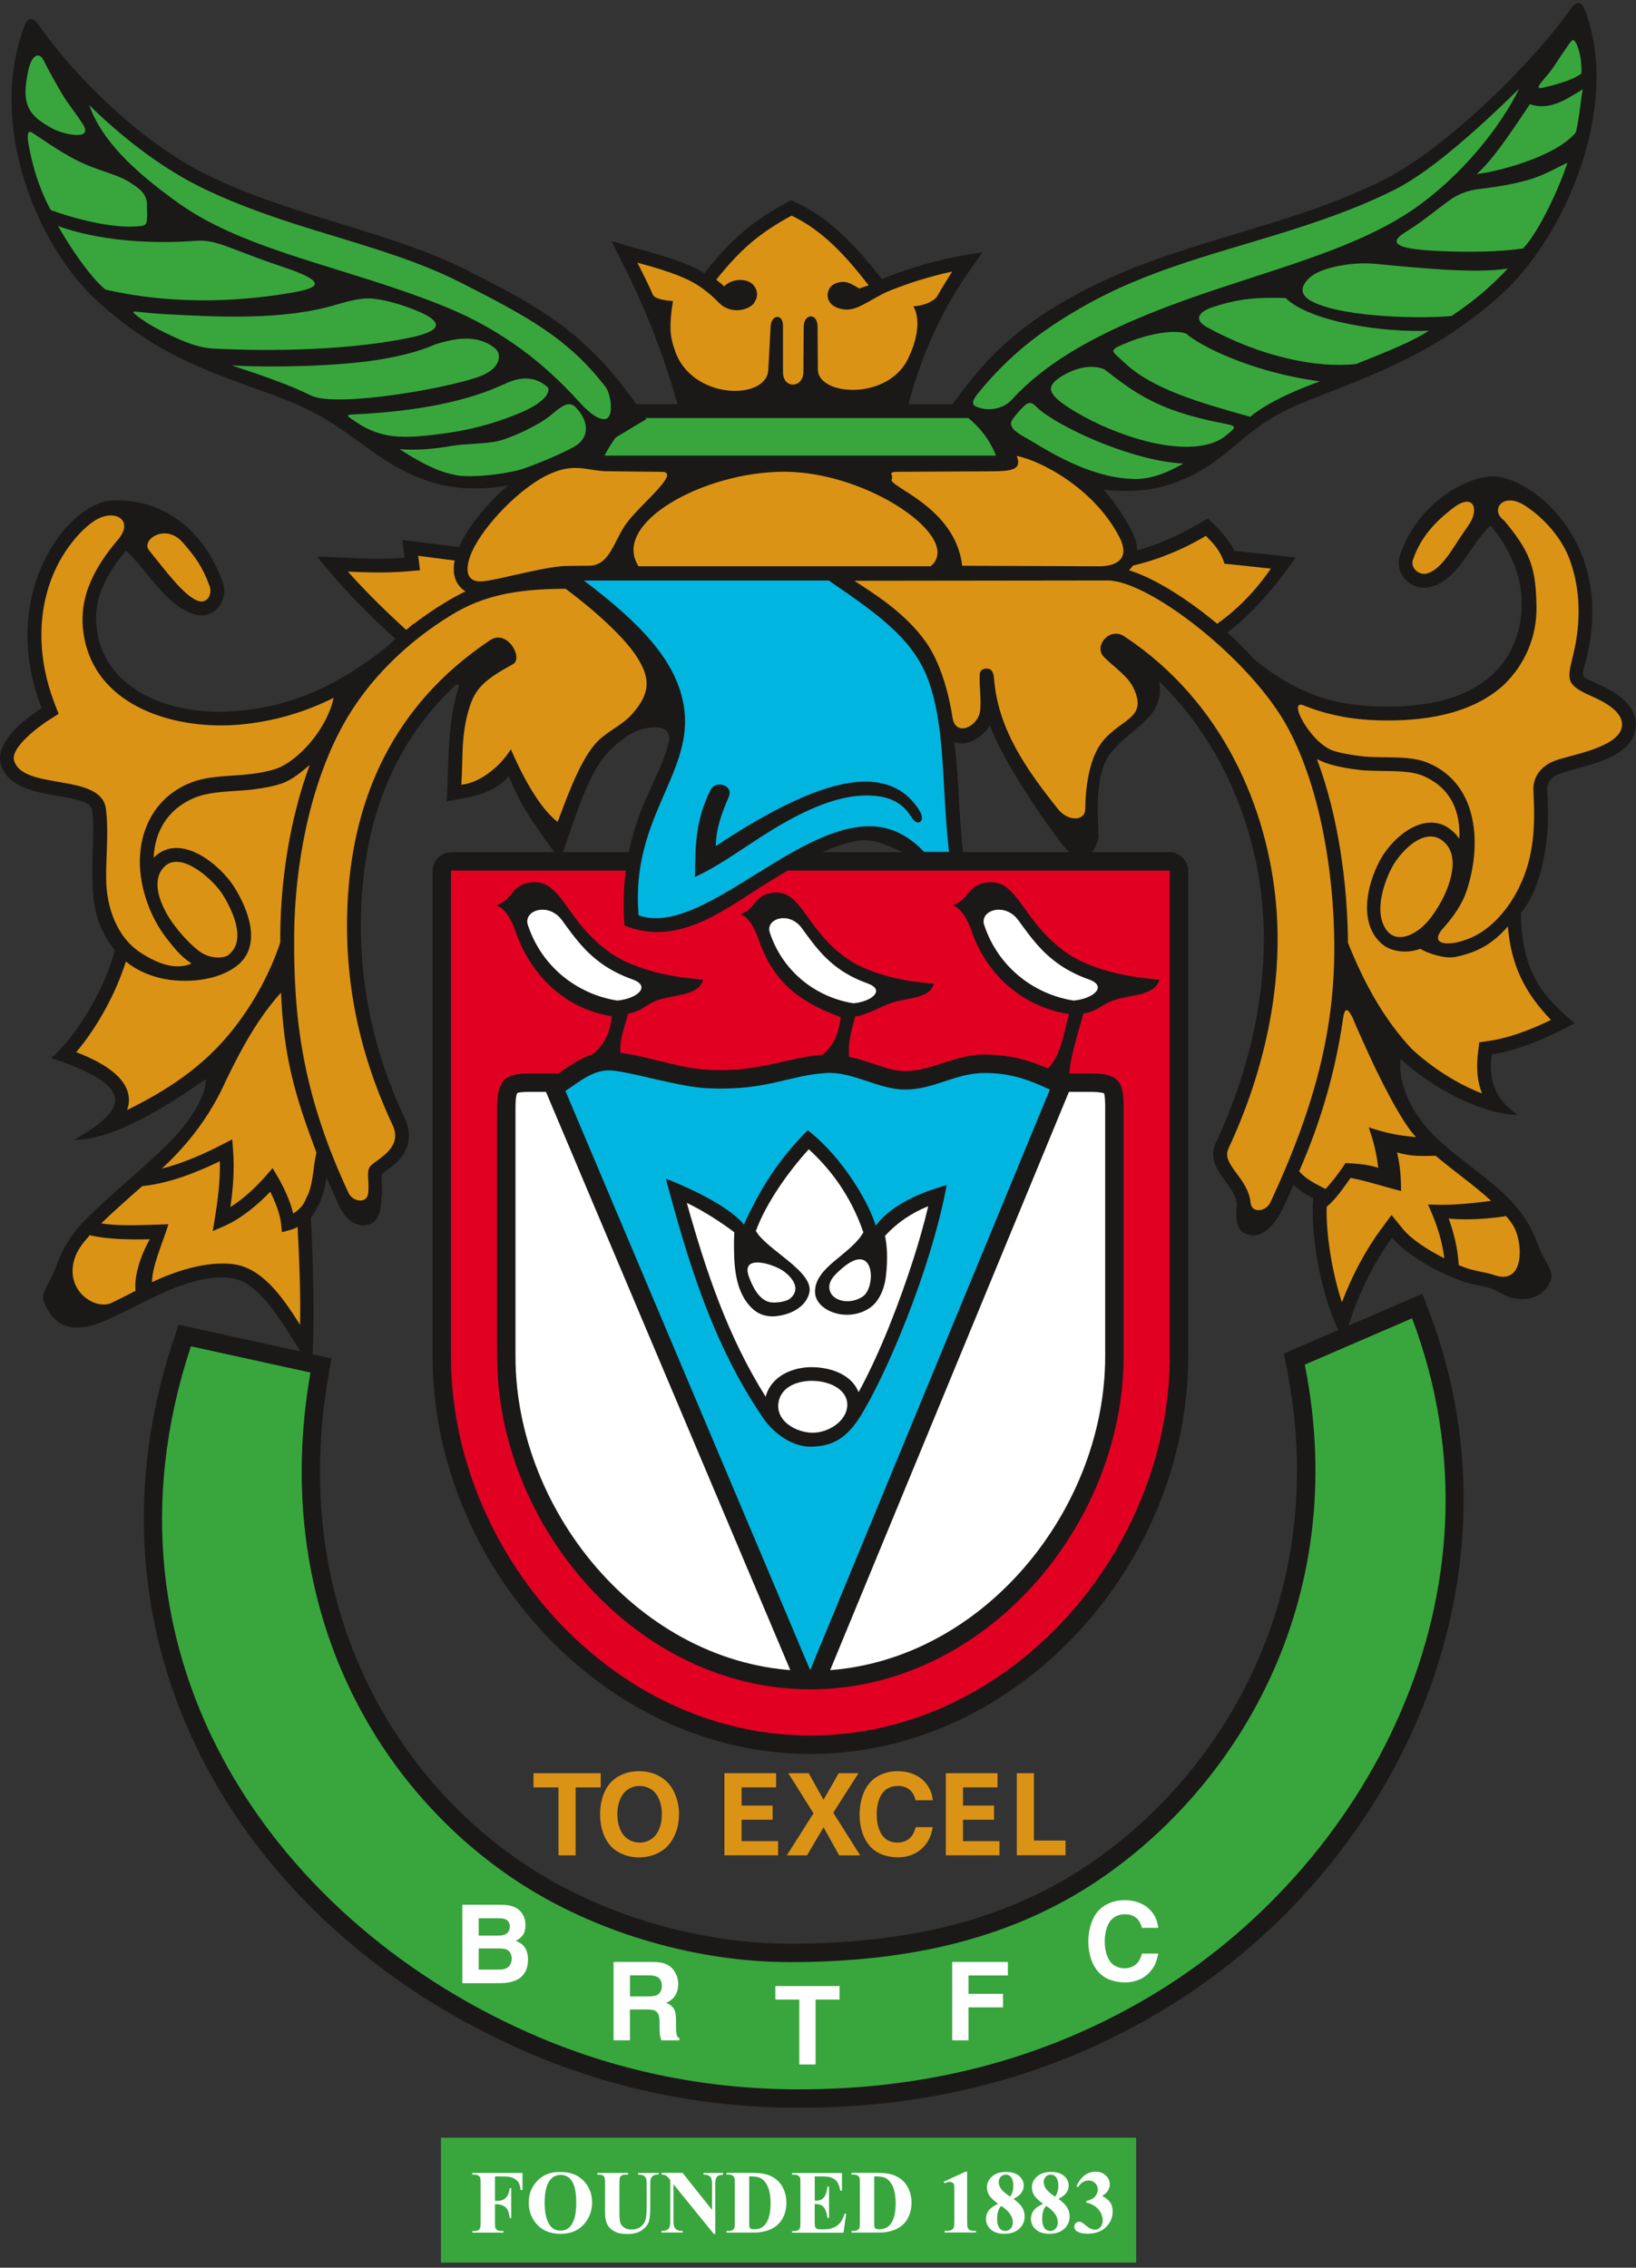 <?xml version="1.0" encoding="UTF-8"?>
<svg id="Layer_2" data-name="Layer 2" xmlns="http://www.w3.org/2000/svg" xmlns:xlink="http://www.w3.org/1999/xlink" viewBox="0 0 307.92 426.72">
  <rect x="0" y="0" width="307.92" height="426.72" fill="#333333" stroke="none"/>
  <defs>
    <style>
      .cls-1 {
        clip-path: url(#clippath);
      }

      .cls-2 {
        fill: none;
      }

      .cls-2, .cls-3, .cls-4, .cls-5, .cls-6, .cls-7, .cls-8, .cls-9 {
        stroke-width: 0px;
      }

      .cls-10 {
        clip-path: url(#clippath-1);
      }

      .cls-11 {
        clip-path: url(#clippath-3);
      }

      .cls-12 {
        clip-path: url(#clippath-2);
      }

      .cls-3 {
        fill: #00b6e0;
      }

      .cls-3, .cls-4, .cls-5, .cls-6, .cls-7, .cls-8 {
        fill-rule: evenodd;
      }

      .cls-4 {
        fill: #1b1918;
      }

      .cls-5, .cls-9 {
        fill: #38a63d;
      }

      .cls-6 {
        fill: #db9315;
      }

      .cls-7 {
        fill: #e20022;
      }

      .cls-8 {
        fill: #fff;
      }
    </style>
    <clipPath id="clippath">
      <rect class="cls-2" width="307.92" height="426.72"/>
    </clipPath>
    <clipPath id="clippath-1">
      <rect class="cls-2" width="307.92" height="426.72"/>
    </clipPath>
    <clipPath id="clippath-2">
      <rect class="cls-2" width="307.92" height="426.72"/>
    </clipPath>
    <clipPath id="clippath-3">
      <rect class="cls-2" width="307.92" height="426.72"/>
    </clipPath>
  </defs>
  <g id="Layer_1-2" data-name="Layer 1">
    <g>
      <g class="cls-1">
        <path class="cls-4" d="m177.41,78.86c8.31-12.72,15.68-18.23,25.04-23.37,18.57-10.2,39.79-12.36,58.34-21.84,11.39-5.83,27.44-21.52,34.7-31.79,1.85-2.6,2.56-.64,2.93.34,6.69,18.04-3.93,42.54-16.05,53.4-13.23,11.87-26.43,15.74-37.84,20.45-11.24,4.64-13.27,11.37-24.11,15.03-13.39,4.52-30.31-3.85-33.43-6.47l-9.59-5.76Z"/>
      </g>
      <path class="cls-4" d="m91.35,103.48c-4.59-.42-12.09-1.46-15.63-1.88l.41,3.34c-6.04.49-10.62-.07-16.46-.21,7.02,8.71,13.2,14.28,22.09,21.94,3.26-4.04,5.7-5.36,8.96-9.4-.14-3.76.76-10.03.63-13.79h0Z"/>
      <path class="cls-6" d="m65.48,107.56c5,5.61,10.27,10.44,16.03,15.46,2.17-2.29,4.53-4.29,6.59-6.67-.01-3.49.53-7.03.64-10.51-3.35-.36-6.69-.82-10.03-1.25l.34,2.73-2.71.22c-3.71.3-7.27.18-10.86.02h0Z"/>
      <path class="cls-4" d="m232.31,103.66l11.57,1.23c-5.64,8.03-11.32,14.24-20.28,18.81l-1.67.85-1.34-1.31c-.93-.91-1.96-1.63-3.06-2.31-1.43-.89-2.58-1.73-3.71-2.99l-.47-.53-.14-.7c-.5-2.5-4.38-5.93-6.09-7.78l-3.49-3.78,5.11-.57c6.77-.76,12.86-3.56,18.62-7.04,1.84,1.87,3.82,3.68,4.94,6.11h0Z"/>
      <path class="cls-6" d="m239.22,107l-8.76-.93c-.77-2.48-2.05-3.77-3.5-5.24-5.25,3.17-11.85,5.65-17.92,6.33,2.19,2.37,6.05,5.66,6.73,9.03.95,1.06,1.83,1.71,3.14,2.52,1.39.86,2.48,1.65,3.51,2.66,7.47-3.81,12.29-7.96,16.79-14.38h0Z"/>
      <g class="cls-10">
        <path class="cls-4" d="m115.12,45.37c6.57,2.05,13.19,3.34,17.46,6.03,3.55-4.42,7.39-9.08,16.3-13.72,6.67,2.79,11.85,8.09,17.1,14.84,3.32-1.39,10.71-4.03,18.95-5.01-6.52,8.7-11.79,18.21-15.12,33.32-12.37,6.09-35.64-2.23-40.94.3-5.07-20.2-11.67-31.19-13.75-35.76h0Z"/>
        <path class="cls-4" d="m230.01,118.88c9.84,8.94,16.7,13.73,29.57,14.07,22.39.59,26.57-11.45,26.83-18.6.1-2.73-.23-8.72-5.86-15.45-4.05,3.79-5.95,10.16-11.31,11.55-3.63.93-6.9-2.54-5.75-5.94,3.66-10.81,13.89-15.26,18.01-14.86,7.65.75,22.28,12.88,17.13,34.14-.89,3.68-1.53,3.31,1.95,4.84,4.53,2,7.54,4.47,7.3,8.07-.41,6.17-9.92,7.33-14.17,8.83-1.93.68-2.57,1.9-2.5,3.13.17,3.2.24,6.38-.08,9.18-.54,4.68-1.85,10.36-4.86,13.96,0,12.54,5.74,16.9,10.1,20.75-6.55,3.6-11.98,5.33-15.6,5.87-.45,3.61-.22,8.02,4.95,11.38-6.01,0-15.58-4.46-22.13-10.56-.55,6.07,3.41,11.98,7.76,15.81,4.27,3.75,8.81,6.66,12.61,10.48,2.66,2.68,4.42,5.58,5.4,8.43,1.11,3.23,3.21,5.13,2.54,6.9-1.59,4.2-6.5,4.35-9.66,2.35-2.21-1.39-4.75-1.19-7.67-2.34-4.87-1.9-10.23-5.11-12.56-7.98-2.88,3.89-7.21,11.56-8.93,19.51-3.55-5.41-6.63-18.58-5.89-26.92-7.51-3.83-6.23-7.89-7.16-12.03-2.69-11.98,6.93-15.57,6.93-27.86-1.85-17.18-16.31-43.85-21.71-63.7.16.05-.68-4.27,4.76-3.02h0Z"/>
      </g>
      <path class="cls-4" d="m148.45,365.75c19.43,0,38.45-3.25,55.04-13.97,13.9-8.98,25.23-22.14,32.25-37.11,8.47-18.06,10.32-37.7,6.44-57.21l-.55-2.75,26.09-11.27,1.29,3.4c19.09,50.46-5.93,105.28-50.98,131.91-20.86,12.34-43.54,17.88-67.67,17.88-17.33,0-34.28-3.31-50.26-10.08-53.9-22.83-86.73-76.16-67.48-134.31l.98-2.97,28.79,6.33-.57,3.27c-3.25,18.72-1.66,37.69,6.08,55.14,6.54,14.76,17.14,27.53,30.52,36.57,14.2,9.59,32.88,15.16,50.01,15.16h0Z"/>
      <path class="cls-5" d="m148.45,369.22c18.05,0,38.6-2.68,56.92-14.52,26.78-17.31,49.17-52.85,40.21-97.91l20.19-8.72c19.55,51.7-8.91,103.7-49.5,127.7-20.54,12.14-42.63,17.39-65.9,17.39-16.78,0-33.24-3.17-48.9-9.8-49.02-20.76-85.14-70.81-65.54-130.02l22.5,4.94c-7.52,43.29,11.69,77.36,38.08,95.18,15.83,10.7,35.52,15.75,51.95,15.75h0Z"/>
      <path class="cls-4" d="m84.97,160.35h135.11c1.96,0,3.56,1.61,3.56,3.57v91.31c0,39.23-32.09,74.82-71.11,74.82s-71.11-35.75-71.11-74.82v-91.31c0-1.96,1.6-3.57,3.55-3.57h0Z"/>
      <path class="cls-7" d="m84.97,163.82s-.09.06-.09.1v91.31c0,36.61,30.05,71.35,67.64,71.35s67.64-34.65,67.64-71.35v-91.31s-.04-.1-.09-.1H84.97Z"/>
      <path class="cls-4" d="m93.56,208.41v46.81c0,31.77,26.15,62.67,58.96,62.67s58.96-30.81,58.96-62.67v-46.91c0-4.52-.71-6.33-6.2-6.33h-104.63c-4.56,0-7.1.16-7.1,6.43h0Z"/>
      <path class="cls-8" d="m207.8,205.74c-.53-.24-2.04-.28-2.52-.28h-104.63c-.57,0-2.8-.05-3.28.23-.33.45-.35,2.2-.35,2.72v46.81c0,29.85,24.61,59.2,55.49,59.2s55.5-29.28,55.5-59.2v-46.91c0-.48-.01-2.05-.21-2.58h0Z"/>
      <path class="cls-4" d="m149.59,316.27l-47.48-112.34,2.45-1.58c3.44-2.22,6.19-4.66,10.64-4.39,5.91.36,12.18,3.1,18.25,3.36,5.87.25,9.55-.53,15.13-1.82,2.24-.52,4.43-.91,6.73-1.06,3.13-.2,6.07.74,9,1.71,1.82.6,4.09,1.41,6.02,1.41,4.93,0,9.34-3.12,15.02-3.12,5.14,0,9.13,1.26,13.75,3.45l2.98,1.41-46.7,113.08-5.78-.11Z"/>
      <path class="cls-3" d="m152.5,314.25l45.1-109.22c-4.57-2.16-7.94-3.12-12.27-3.12-5.56,0-9.45,3.12-15.02,3.12-4.85,0-9.94-3.44-14.79-3.12-7.33.48-11.07,3.36-22.23,2.88-5.54-.24-14.45-3.12-18.32-3.36-3.32-.2-5.94,2.16-8.55,3.85l46.06,108.98Z"/>
      <path class="cls-4" d="m93.38,170.37c1.84.48,3.14,3.41,3.57,4.67,2.63,7.86,8.88,14.71,18.2,16.21-.4,3.68-1.71,6-4.99,8.16,1.76,0,4.88-.69,6.64-.69-.24-3.52.59-4.72,1.43-8,2.68-.37,3.3-1.8,5.79-2.59,3.21-1.02,7.6-.79,8.33-3.83-5.51-.28-12.9-1.82-17.37-4.93-8.53-5.93-9.11-13.73-14.75-13.35-4.07.27-3.58,3.31-6.86,4.35h0Z"/>
      <path class="cls-4" d="m139.3,172.03c1.72.45,2.94,3.2,3.34,4.37,2.47,7.36,6.66,11.77,15.59,15-.38,3.45-1.57,6-4.63,8.01,1.64,0,4.57-.24,6.21-.24-.22-3.3.36-4.82,1.15-7.89,2.5-.35,4.69-1.89,7.03-2.63,3.01-.95,7.11-.74,7.8-3.58-5.16-.26-12.07-1.71-16.26-4.62-7.99-5.55-8.52-12.85-13.81-12.5-3.81.26-3.35,3.11-6.42,4.08h0Z"/>
      <path class="cls-8" d="m163.32,185.06c-1.92-.68-3.69-1.57-5.19-2.61-3.15-2.19-4.99-4.72-7.22-7.8-2.42-3.33-7.05-1.73-5.97.98,2.36,7.02,8.4,11.99,15.68,13.16,3.43-.29,6.1-2.5,2.7-3.72h0Z"/>
      <path class="cls-4" d="m179.26,170.37c1.84.48,3.14,3.41,3.56,4.67,2.63,7.86,9.08,14.3,18.41,15.8-.72,2.19-1.09,5.25-2.37,7.87-.87,1.79-2.59,3.38-3.43,4.34,1.76,0,4.07.32,5.83.32-.24-3.52,1.8-9.37,2.64-12.65,2.67-.37,3.5-1.8,6-2.59,3.21-1.02,7.6-.79,8.33-3.83-5.51-.28-12.9-1.82-17.37-4.93-8.54-5.93-9.11-13.73-14.75-13.35-4.07.27-3.58,3.31-6.86,4.35h0Z"/>
      <path class="cls-8" d="m204.93,184.3c-2.05-.73-3.95-1.68-5.54-2.79-3.37-2.34-5.33-5.04-7.71-8.33-2.59-3.56-7.53-1.84-6.38,1.04,2.52,7.5,8.97,12.81,16.76,14.06,3.66-.31,6.51-2.68,2.88-3.98h0Z"/>
      <path class="cls-4" d="m85.58,129.06c-10.92,10.33-16.48,23.77-17.48,39.59-.94,14.74,1.85,28.54,8.13,41.91.96,2.05,1.04,4.22-.07,6.23-1.24,2.25-2.69,2.73-4.31,4.18-.08.91.14,2.75.04,3.78-.21,2.23-.1,5.36-3.03,5.8-1.95.29-4.12-1.02-5.64-5.03-7.9-16.94-10.63-31.32-10.45-49.87.14-13.38,3.02-28.75,9.55-40.56,4.91-8.89,12.65-16.34,21.29-21.61,1.44-.88,2.75-1.6,4-2.2-.37-.22-.71-.5-1.02-.85-2.24-2.53-.88-6.4.53-8.98,3.11-5.73,10.72-13.28,16.97-15.32,3.02-.99,3.81-2.64,5.81-2.33l.6-1.18c1.44-2.85,4.4-3.49,6.61-5.78l.77-.79h65.3l.72.59c2.05,1.68,5.46,3.24,6.7,5.57l2.91.54c8.16,1.5,15.8,9.93,19.5,17.16,1.64,3.2,1.21,5.79-.53,7.4,7.32,2.25,16.41,9.51,20.73,13.78,4.33,4.29,8.74,9.46,11.6,14.87,6.33,11.95,8.79,27.93,8.93,41.32.18,18.14-4.64,33.72-12.26,50.07-1.83,3.75-4.17,5.52-6.2,5.07-1.57-.34-3.03-1.15-2.48-5.85-.37-3.9-6.22-6.71-3.94-11.57,6.4-13.64,10.06-29.38,8.75-44.48-1.39-15.9-8.04-31.22-19.42-42.29,1.05,6.68-4.71,8.33-8.5,12.74-3.55,3.57-3.16,10.23-2.92,16.66-1.07,4.53-4.08,4.93-6.99,1.09-4.39-5.8-11.3-16.11-13.48-22.27-1.41,2.37-4.35,4.15-6.65,3.15.83,7.2.84,13.86,1.56,20.42l.25,2.3-2.26.52c-4.46,1.02-6.95-1.46-10.63-3.08-4.18-1.84-5.9-2.19-10.45-.7-4.49,1.48-8.99,4.21-13.03,6.66-8.33,5.07-17.12,12.66-27.56,8.44-.54-7.62.41-14.77,3.24-21.91,1.59-4.02,4.03-8.31,5.08-12.45,1-4.51-5.56-2.88-7.65-1.42-1.54,1.08-3.04,2.33-4.18,3.68-3.96,4.66-6.15,13.35-8.34,19.01l-.81.09c-2.34-3.58-6.7-8.59-9.07-15.09-3.44,3.66-7.16,3.79-11.74,4.74.46-6.78.04-14.41,2.11-20.93.63-1.56-.44-1.04-.57-.86h0Z"/>
      <path class="cls-6" d="m208.5,109.23c7.8.03,27.13,14.96,34.01,27.94,6.25,11.8,8.5,27.7,8.62,40.13.16,15.62-3.25,30.12-12.02,48.95-.84,1.8-3.54,2.09-3.73.08-.44-4.7-5.59-7.19-4.17-10.21,6.56-13.98,10.34-30.18,8.98-45.81-1.57-18.1-9.94-38.24-28.57-50.56-2.78-1.84-5.78,1.81-3.91,3.8,1.57,1.66,4.55,3.61,5.62,5.88,2.69,5.7-2.03,5.67-5.63,9.86-2.46,2.87-3.38,7.97-3.44,12.97-.03,2.26-3.2,2.41-5.15-.04-5.75-7.23-11.25-14.86-12.01-24.46-.08-.98-.25-1.91-1.37-1.95-.64-.03-1.29.3-1.33,1.08-.12,2.25.3,4.41.09,6.73-.28,3.11-4.64,5.14-5.2,1.46-.69-4.58-2.3-10.43-5.02-14.26-3.77-5.33-9.41-8.91-13.47-11.53l47.69-.06Z"/>
      <path class="cls-3" d="m155.97,109.24h-46.08c10.57,8,17.31,14.97,18.78,23.4,2.22,12.74-10.09,21.06-8.47,39.6,9.87,3.54,24.2-11.38,37.11-15.63,6.13-2.01,11.48-1.68,16.63,3.7h4.67c-1.42-12.8-.62-23.79-4.05-32.75-3-7.82-10.39-12.67-18.59-18.33h0Z"/>
      <path class="cls-5" d="m118.98,78.66h63.27c2.14,1.75,4.07,4.11,5.2,7.07h-73.67c1.2-2.36,2.93-4.72,5.2-7.07h0Z"/>
      <path class="cls-6" d="m120.19,106.56h54.98c6.27-5.26-11.68-17.75-27.49-17.79-15.25-.03-32.75,9.7-27.49,17.79h0Z"/>
      <g class="cls-12">
        <path class="cls-6" d="m206.78,106.56l-25.68-.1c-1.24-11.05-14-14.91-13.27-16.25.45-.81-.96-1.42,1.15-1.43l17.57-.09c3.62-.02,5.92-.21,4.81-2.89,4.24.78,14.52,5.93,19.34,15.3,2.07,4.04-.5,5.47-3.91,5.46h0Z"/>
        <path class="cls-4" d="m77.9,117.3c-13.84,12.87-24.69,15.73-33.13,16.47-13.43,1.18-24.39-4.43-26.32-14.05-.94-4.7-.36-9.38,5.27-16.11,4.05,3.78,7.72,10.66,13.08,12.04,3.63.94,6.39-2.77,5.07-6.28-4.4-11.68-13.21-15.6-20.87-15.19-8.12.43-21.56,17.28-13.17,39.09-5.56,3.54-8.63,7.5-7.66,10.65,2.27,7.38,16.67,4.68,17.18,8.6.49,3.76-.04,6.12.04,12.89.05,5.37.96,9.2,4.22,13.45-2.2,8.16-7.59,16.4-11.95,20.25,16.32,5.39,14.21,9.74,4.25,15.4,7.69,0,17.94-6.64,24.84-11.46.03,2.98-2.65,7.77-7.22,12.27-4.83,4.75-11.09,9.8-15.51,14.25-2.66,2.68-4.42,5.75-5.4,8.6-1.11,3.23-3.05,4.96-2.38,6.73,1.59,4.19,4.65,5.86,9.5,4.38,6.65-2.04,16.5-9.77,25.61-8.8,6.59.7,11.25,11.73,15.33,16.82.61-7.18.27-20.24-.17-28.1,3.3-4.67,2.69-7.88,3.63-12.03,2.69-11.99-3.05-14.06-3.05-26.35,2.16-19.99,16.65-53.52,18.81-73.5h0Z"/>
      </g>
      <path class="cls-8" d="m119.05,184.3c-2.05-.73-3.95-1.68-5.55-2.79-3.37-2.34-5.33-5.04-7.71-8.33-2.59-3.56-7.53-1.84-6.38,1.04,2.52,7.5,8.97,12.81,16.76,14.06,3.66-.31,6.51-2.68,2.88-3.98h0Z"/>
      <path class="cls-6" d="m106.48,110.79c-9.39.03-15.58,1.3-21.52,4.93-8.2,5-15.65,12.12-20.36,20.65-6.46,11.69-9.11,26.89-9.23,39.32-.15,15.62,1.43,29.93,10.21,48.75.84,1.8,3.54,2.09,3.72.08.25-2.59-.49-4.24.53-5.21,1.49-1.41,6.04-3.38,4.05-7.63-6.56-13.98-9.34-28.16-8.38-43.19,1.16-18.14,8.29-35.71,26.75-48.03,3.23-2.15,6.31,3.41,4.31,4.51-5.02,2.75-6.99,4.37-8.14,7.95-1.73,5.45-1.22,9.29-1.59,14.74,3.11-.27,7.02-2.97,9.32-6.67,1.66,3.88,5.13,10.95,8.81,13.66,1.31-3.39,3.86-10.88,6.95-14.53,2.09-2.46,4.96-3.43,6.94-5.62,3.74-4.14,3.56-7.02.86-11.13-2.3-3.51-7.84-8.57-13.23-12.56h0Z"/>
      <path class="cls-6" d="m90.89,109.38c1.82-.18,4.02-.76,6.11-1.21,2.78-.6,7.07-1.65,9.8-1.68l4.11-.04c4.01-.04,4.65-4.96,7.19-8.23,2.88-3.71,10.07-9.39,6.48-9.43l-10.23-.11c-3.42-.04-5.55-1.34-9.46-.06-5.59,1.82-12.7,8.96-15.5,14.09-2.17,3.99-1.91,7.01,1.49,6.67h0Z"/>
      <path class="cls-6" d="m14.36,197.99c4.5,1.74,9.84,4.56,9.9,8.93.01.68-.11,1.32-.33,1.95,7.7-3.79,14.03-8.06,19.1-14.15,4-4.8,7.48-10.7,9.72-17.36,0-.57,0-1.14,0-1.71.1-10.23,1.82-21.62,5.54-31.7-1.64,1.36-3.29,2.81-5.32,3.5-1.62.56-3.56.87-5.26,1.09-3.57.46-7.9.23-11.19,1.62-4.98,2.11-7.39,6.32-7.6,11.24,4.95-5.01,12.55,1.36,15.15,5.49,2.66,4.24,5.35,11.09.5,14.86-3.71,2.89-9.85,3.34-14.29,2.32-2.45-.57-4.72-1.6-6.59-3.14-1.79,5.73-5.27,12.27-9.35,17.06h0Zm18.28-24.12c1.37,1.9,3.03,3.64,4.59,4.92,2.24,1.84,5.03,1.52,5.76.91,3.51-2.73.73-8.49-1.11-11.42-1.66-2.63-7.75-8.3-10.93-5.21-.41.39-.72.86-.94,1.38-1.25,3.06.96,7.12,2.62,9.43h0Zm-6.27-13.11c.4-5.69,3.39-10.88,9.15-13.33,3.74-1.59,7.96-1.29,11.95-1.81,1.52-.2,3.04-.47,4.5-.96,3.98-1.36,9.52-7.29,10.82-13.34-5.41,2.69-11.26,4.47-17.79,5.04-11.61,1.02-26.48-3.08-29.1-16.13-1.46-7.3,1.59-13.07,6.25-18.63,3.25-3.7-.56-6.01-4.28-3.65-3.2,2.02-6.02,6.21-7.29,8.88-3.84,8.08-3.48,17.27-.32,25.51l.77,1.99-1.8,1.14c-1.66,1.06-7.35,5.16-6.57,7.69,1.74,5.65,16.39,2.21,17.27,9.03.55,4.2.01,8.91.05,13.2.05,5.18,1.92,11.02,6.67,14,2.69,1.69,6.15,3.32,9.4,1.92-2.11-1.41-3.12-2.75-4.64-4.67-3.34-4.23-5.43-10.39-5.05-15.85h0Zm1.66-57.24c2.89,3.54,6.78,8.92,9.43,9.6,1.66.43,2.52-1.44,1.99-2.84-1.34-3.69-2.84-5.68-5.09-8.24-3.24-3.67-7.86-.41-6.32,1.48h0Zm14.46,99.89c-2.82,6.34-6.95,11.82-12.03,16.49,4-1.01,8-2.79,11.5-4.6l1.75-.91.15,1.96c.29,3.69.02,7.2-.49,10.78,2.53-1.59,4.94-3.86,6.75-5.96l1.18-1.37.92,1.56c1.17,1.99,2.39,4.58,2.96,7,.93-.57,1.78-1.41,2.18-2.29l.54-1.18h.04c1.06-2.59.93-4.87,1.61-8.04-4.18-11.03-6.17-18.21-6.66-30.07-4.16,4.64-7.12,9.85-10.4,16.63h0Zm-15.73,19.8c-2.61,2.3-5.22,4.59-7.71,7,3.89.61,8.73.25,12.66.16-1.21,3.8-3.13,8.08-3.09,10.89,4.46-2.09,10.01-3.93,15.02-3.41,5.67.6,9.5,6.18,12.84,11.45.11-6.13-.15-12.53-.47-18.41-.48.25-.98.45-1.47.58l-1.48.39-.15-1.52c-.19-1.89-1.08-4.17-2.05-6.09-2.45,2.57-5.52,5.08-8.62,6.45l-2.2.97.39-2.37c.59-3.64,1.03-7.15.95-10.79-4.49,2.19-9.52,4.12-14.39,4.67l-.21.02Zm-9.87,9.22c-1.04,1.2-2.11,2.45-2.68,3.94-2.45,6.37,3.83,10.45,6.98,8.7,1.43-.68,2.89-1.44,4.33-2.18-.33-2.67.9-6.57,2.67-9.69-3.57.07-7.91.05-11.3-.77h0Z"/>
      <g class="cls-11">
        <path class="cls-6" d="m244.53,220.41c.74.89,1.9,1.76,3.84,2.75l1.11.57c1.27-1.35,2.46-2.94,3.36-4.27l.42-.61c2.11.13,4.12.23,6.15.91-.37-3-.84-4.79-1.79-7.63,3.17,1.07,5.55,1.55,8.9,1.84-2.6-2.62-6.84-10.91-9.81-17.6-.81-1.81-1.54-3.4-2.1-4.81-.7-1.36-1.5-2.7-1.87.42-1.42,9.65-4.12,19.1-8.23,28.45h0Zm5.17,6.71c-.14,4.96.98,12.24,2.87,17.93,1.85-4.93,4.47-9.84,7.34-13.72l2-2.7,2.11,2.6c1.64,2.02,4.83,4.04,7.82,5.55-.34-2.89-1.28-5.93-2.27-8.27l-.79-1.85,2.01.05c2.6.06,6.24-.25,9.86-.75-3.29-3.01-7-5.56-10.43-8.47-2.74.06-4.71.13-7.27-.63.59,2.59.75,4.61.75,7.26-2.88-.72-6.61-1.94-9.51-2.47-1.34,1.91-2.73,3.95-4.51,5.46h0Zm24.85,10.93c.33.14.65.27.96.39,2.06.8,4.11.9,6.11,1.61,5.52,1.61,5-6.75,3.09-9.57-.53-.78-.61-.93-1.24-1.64-3.55.56-7.71.79-10.8.46.97,2.7,1.75,5.83,1.88,8.75h0Zm-8.68-40.52c3.65,3.36,8.47,6.48,13.06,8.22-.89-2.25-1.1-4.8-.75-7.65l.24-1.96,1.96-.29c3.76-.56,7.88-2.15,11.54-3.93-4.96-5.11-7.52-10.34-8.12-17.6-1.61,1.89-3.52,3.48-5.86,4.51-1.2.52-2.55.95-3.99,1.24-2.13.43-5.45-.78-6.64-1.53-2.07.82-5.19.74-7.09-.82-4.61-3.79-2.98-11.19-.52-15.77,2.68-5,9.52-10.31,14.38-4.87.22.24.42.5.59.77.23-4.96-1.44-9.57-6.87-11.87-3.13-1.33-8.51-.65-12.11-1.12-1.85-.24-3.7-.52-5.48-1.07-.82-.26-1.6-.58-2.35-.96,4.07,10.8,5.74,23.49,5.85,34.46v.12c2.93,7.33,6.63,14.27,12.15,20.14h0Zm8.43-20.22c.95-.24,1.83-.53,2.61-.87,3.79-1.66,7.03-5.36,9.08-9.61,2.82-5.83,2.96-11.69,2.62-18.04-.15-2.81,1.69-4.82,4.24-5.72,3-1.06,12.17-2.5,12.44-6.55.18-2.77-3.7-4.61-5.75-5.52-4.95-2.18-4.58-3.1-3.43-7.83,1.47-6.08,1.41-12.34-.74-18.05-1.5-4-4.9-7.76-8.37-9.99-4.15-2.66-6.62.88-3.94,2.77,5,5.97,6.04,8.96,6.13,16.41.06,5.06-1.85,10.49-6.28,14.69-6.26,5.59-15.33,6.76-23.39,6.55-5.36-.14-9.86-1.11-13.88-2.7-3.75-1.84,1.05,7.08,5.37,8.44,1.63.51,3.35.76,5.04.98,4.12.53,9.02-.29,12.8,1.31,9.56,4.06,10.09,15.73,7.07,24.39-.73,2.08-2.19,4.34-4.2,6.59-2.25,2.4-.76,3.45,2.6,2.75h0Zm-.61-81.86c-3.57,2.69-6.31,5.66-7.75,9.88-.52,1.54,1.1,2.98,2.63,2.59,2.43-.63,4.62-4.24,5.88-6.22.19-.29,1.28-1.89,2.19-3.24,1.71-2.71.71-5.66-2.96-3.01h0Zm-5.87,78.84c1.31-1.2,1.95-2.23,2.84-3.63,1.84-2.93,4.25-8.77,1.5-11.85-3.47-3.88-8.43,1.17-10.14,4.36-1.36,2.52-2.85,6.91-1.94,10,1.32,4.46,5.04,3.6,7.75,1.12h0Z"/>
        <path class="cls-4" d="m121.66,78.86c-10.64-16.29-19.94-20.95-33.63-27.95-14.46-7.39-34.08-10.35-49.95-18.46C26.68,26.61,14.67,15.16,7.41,4.89c-1.84-2.61-2.56-.65-2.93.34-6.69,18.04,2.12,40.92,14.23,51.79,13.23,11.87,24.9,14.02,36.32,18.73,11.25,4.65,15.49,11.47,25.72,14.83,13.43,4.41,28.2-3.35,31.31-5.96l9.59-5.76Z"/>
      </g>
      <path class="cls-5" d="m85.46,89.33c2.11.57,7.64.23,12.04-.84,2-.48,8.8-3.32,10.82-4.58,2.29-1.42,2.86-4.2.12-7.19-1.43-1.56-2.95-.07-4.96,1.55-2.47,1.99-7.41,4.13-9.43,4.65-2.59.67-6.46.54-8.86.96-3.32.59-6.59.9-9.98.65,2.02,1.29,6.39,4.09,10.25,4.79h0Z"/>
      <path class="cls-5" d="m67.09,79.47c4.87,3.27,9.29,2.97,15.02,2.29,6.2-.74,10.76-2.02,15.34-3.88,5.74-2.32,6.25-4.51,5.52-5.12-1.89-1.59-4.35-2.22-7.93-.54-7.16,3.35-16.19,5.01-26.24,5.64-3.96.25-4.18-.05-1.7,1.61h0Z"/>
      <path class="cls-5" d="m58.53,74.42c4.75,2.38,26.6-1.47,32.16-3.75,3.42-1.41,3.92-3.98,2.42-5.17-3.93-3.12-8.91-1.32-11.1-.73-2.93,1.31-6.7,2.29-11.12,2.98-7.37,1.14-19.18,1.47-27.26,1.02,6.98,2.28,11.47,3.94,14.9,5.66h0Z"/>
      <path class="cls-5" d="m25.63,59.31c.96.8,3.02,2.07,4.08,2.61,4.75,2.42,7.56,3.52,10.5,3.67,11.23.59,25.7.27,36.71-2,5.57-1.15,8.13-2.83-.33-5.83-2.63-.93-4.8-1.41-6.63-1.58-2.07-.2-5.14.69-6.49,1.1-10.02,3.06-22.51,2.38-32.76,1.81-5.21-.29-6.5-.97-5.08.21h0Z"/>
      <path class="cls-5" d="m19.82,54.48c14.57,3.35,27.97,1.86,35.57.51,5.47-.98,5.5-2.2-2.26-4.8-1.59-.53-3.19-1.09-4.78-1.68-6.38-2.36-8.21-3.45-11.71-3.18-4.92.38-16.25.64-25.7-2.79,1.97,3.53,5.98,9.59,8.89,11.93h0Z"/>
      <path class="cls-5" d="m6.2,30.9c.8,3.23,2.27,6.71,3.36,8.63,3.85,1.42,11.57,3.62,16.83,3.02,1.4-.16,1.37-.48,1.26-4.21-.06-2.04-1.77-3.09-3.17-3.99-1.57-1.01-2.34-1.18-6.64-2.72-4.56-1.64-7.89-4.11-11.78-6.66-1.37-.9-.85,1.98.14,5.93h0Z"/>
      <path class="cls-5" d="m8.15,11.26c-.65-1.29-2.1-1.3-2.82,1.99-1.43,6.52.06,8.53,4.66,11,1.79.96,7.62,2.37,5.64-.81-1.35-2.17-2.73-3.72-3.82-5.56-1.09-1.83-2.62-4.54-3.66-6.62h0Z"/>
      <path class="cls-5" d="m16.79,19.77c2.27,6.45,8.09,12.25,16.93,18.54,12.76,9.07,32,12.03,50.14,19.44,10.94,4.47,18.77,10.88,24.84,17.54,1.02,1.12,2.75,2.99,4.28,3.45,2.96,1.11,2.01-4.6,1.08-5.81-7.17-9.38-15.04-13.47-27.23-19.7-9.68-4.95-21.15-7.78-31.5-11.14-6.28-2.04-12.56-4.32-18.45-7.33-6.89-3.52-13.92-8.94-20.09-14.98h0Z"/>
      <path class="cls-5" d="m213.26,90.13c-6.21-.19-12.38-3.02-18.59-6.82-2.3-1.4-5.4-2.64-4.04-4.47.64-.87,1.37-1.72,2.04-2.36,1.5-1.43,1.88-.24,3.25.83,5.16,3.98,18.07,9.54,26.81,9.91-4.48,2.59-7.42,2.98-9.47,2.92h0Z"/>
      <path class="cls-5" d="m230.57,82.09c-4.3,3.31-12.25,1.8-16.92.35-4.28-1.32-8.86-3.33-12.84-5.96-3.72-2.47-3.52-3.7-1.9-5.03,1.1-.9,5.29-3.47,8.94-1.95,5.5,4.18,9.64,7.73,22.42,10.18,2.48.48,2.66.6.29,2.41h0Z"/>
      <path class="cls-5" d="m235.3,78.43c-9.55-2.68-18.37-5.19-23.66-10.18-2.59-2.44-3.26-2.24.83-3.9,4.28-1.73,9.02-2.35,10.82-1.55,2.19,2.04,11.94,7.22,25.13,8.96-3.13,1.14-9.46,3.6-13.12,6.68h0Z"/>
      <path class="cls-5" d="m255.31,68.49c-7.4.84-17.93-1.32-28.11-6.9-2.67-1.47-1.55-2.95,1.13-3.82,5.2-1.68,8.25-1.81,13.63-1.69,4.74,4.57,18.68,6.54,26.95,6.15-3.46,2.39-11.54,5.36-13.6,6.25h0Z"/>
      <path class="cls-5" d="m273.22,59.45c-4.32.49-19.93.5-26.23-2.7-1.7-.86-2.85-2.31-.5-4.5,2.07-1.93,8.09-3,12.1-2.62,7.4.68,19.05,1.95,25.21.9-2.73,2.85-5.41,5.44-10.59,8.93h0Z"/>
      <path class="cls-5" d="m286.66,46.75c-6.54,1.02-18.48.63-21.74-.11-3.96-.9-1.21-2.44.2-3.33,3.03-1.9,5.45-4.05,8.02-5.84,1.54-1.08,3.4-1.62,4.77-1.83,10.88-1.29,12.59-2.85,17.1-5.03-1.1,3.62-5.07,12.7-8.34,16.14h0Z"/>
      <path class="cls-5" d="m296.62,24.88c-3.49,4.35-13.82,7.27-18.68,7.88,2.99-2.67,6.09-7.27,10-13.15,3.5,1.2,6.4-.57,9.96-2.82-.35,1.73-.6,5.16-1.29,8.09h0Z"/>
      <path class="cls-5" d="m297.63,13.84c-1.66,1.31-5.49,2.27-7.15,2.64-2.1.56.05-1.41,1.27-2.98.99-1.28,3.54-5.41,4.07-5.82.75-.95,2.05,3.12,1.81,6.16h0Z"/>
      <path class="cls-5" d="m285.91,16.74c-3.48,7.06-10.52,16-19.35,22.27-12.75,9.07-32.41,12.74-50.54,20.14-10.94,4.46-19.58,9.47-25.65,16.12-1.61,1.76-4.31,2.02-5.93,1.49-1.11-.35-2.13-.6-.25-2.89,5.76-6.99,11.45-11.42,19.14-15.88,13.14-7.6,26.72-10.49,41.01-15.12,6.29-2.04,12.56-4.32,18.45-7.33,6.88-3.52,16.14-11.97,23.12-18.82h0Z"/>
      <path class="cls-6" d="m148.98,40.57c-6.22,3.4-9.65,6.42-14.17,12.06.38.36,1.1.81,1.46,1.27,1.69-1.67,4.39-1.45,5.41-.39,1.06,1.11,1.02,2.43.2,3.56-.52.73-1.66,1.13-2.5,1.26-1.41.23-3-.28-3.93-1.23-1.15-1.18-2.58-2.46-4.25-3.51-2.85-1.79-7.18-3.06-11.23-4.16.78,1.56,2.23,4.4,2.9,6.02.32.77,2.23,1.1,3.79,1.2-.75,4.64-.55,6.69.29,9.06,2.97,9.57,17.27,9.75,17.65,3.95l.44-8.22c.12-2.27,2.33-2.5,2.33-.14v8.72c0,3.22,3.82,3.08,3.84-.06l.06-8.49c.02-2.49,2.59-2.67,2.61-.02l.05,8.01c-.09,5.16,13.71,6.03,17.21-2.48,1.41-2.98,2.2-6.83.77-9.33,2.09-.12,3.99-1.04,4.51-1.95.87-1.54,1.81-3.07,2.8-4.6-4.21.91-8.45,2.23-12.25,3.81-1.27.53-3.24,1.8-4.86,2.59-1.62.79-2.85,1-4.4.46-2.69-.95-2.22-3.71-.79-4.46,2.3-1.2,3.7.29,4.88.8.36-.19,1.17-.44,1.7-.6-4.09-5.26-8.42-10.21-14.54-13.14h0Z"/>
      <rect class="cls-9" x="82.99" y="402.26" width="130.85" height="23.5"/>
      <path class="cls-4" d="m125.32,221.79c4.12,15.35,8.72,30.99,18.33,45.07,1.99,2.9,5.5,5.42,9.01,5.37,4.21-.07,6.8-1.74,9.32-5.79,4.8-7.72,13.24-27.46,16.2-43.43-4.8,1.32-10.4,3.65-13.36,7.63-.32-1.07-.82-2.28-1.36-3.4-2.59-5.35-6.91-11.07-11.43-14.56-4.42,4.42-7.76,9.15-10.25,14.13-.16.31-1.18,2.13-1.74,3.63-3.18-3.83-11.6-7.46-14.73-8.65h0Z"/>
      <path class="cls-8" d="m166.56,232.52c.79,3.56.21,7.85-.03,8.89-.47,1.98-1.35,3.7-2.87,4.73-4.18,2.81-10.2.56-10.26-3.02-.09-4.71,6.79-7.07,9.1-11.23-2.44-7.06-6.29-11.97-10.27-15.63-3.79,4.13-8.04,10.12-9.96,15.36,1.9,3.49,10.97,7.64,10.06,11.62-.64,2.78-3.72,4.32-6.83,4.47-1.71.02-3-.59-3.99-1.56-3.35-3.26-3.38-8.5-3.36-12.79l.06-1.48c-2.41-1.81-5.67-3.96-8.94-5.53,3.57,12.78,7.72,25.18,14.84,36.48,1.03-3.94,5.19-5.7,9.08-5.56,3.33.12,7.09,1.4,8.41,4.7,4.16-7.59,7.82-17.28,10.3-25,1.05-3.28,2.01-6.62,2.81-10-3.21,1.31-5.88,3.12-8.14,5.59h0Zm-13.89,37.08c2.89.14,6.64-1.94,6.8-5.12.13-2.63-2.67-4.51-6.38-4.64-2.76-.09-6.16,1.02-6.58,4.18-.45,3.39,3.22,5.44,6.16,5.58h0Z"/>
      <path class="cls-8" d="m162.39,243.97c-2.36,1.58-5.32.88-6.07-.75-.87-1.87.78-3.37,2.22-4.6,6.18-5.28,6.37,3.66,3.85,5.35h0Zm-13.69.39c-.65.56-2.43.81-3.42.73-2.48-.2-3.76-3.34-4.31-4.81-1.68-4.46,4.8-2.42,6.69-.95,1.49,1.15,3.16,3.23,1.05,5.03h0Z"/>
      <path class="cls-8" d="m93.16,409.54v4.61h.33c.49,0,.9-.08,1.21-.22.32-.15.58-.4.8-.75.22-.35.36-.83.43-1.43h.29v5.63h-.29c-.11-1.07-.39-1.76-.86-2.1-.46-.34-.99-.51-1.58-.51h-.33v3.43c0,.57.04.93.1,1.08.07.14.19.26.37.38.18.11.44.16.75.16h.37v.3h-5.86v-.3h.37c.33,0,.59-.06.78-.18.15-.07.26-.21.33-.4.06-.13.09-.48.09-1.04v-7.38c0-.58-.03-.93-.09-1.08-.06-.14-.18-.26-.37-.38-.19-.1-.43-.16-.75-.16h-.37v-.31h9.46v3.22h-.34c-.08-.76-.27-1.32-.59-1.68-.32-.36-.78-.62-1.38-.77-.33-.08-.94-.12-1.84-.12h-1.05Z"/>
      <path class="cls-8" d="m105.4,408.73c1.79-.07,3.24.46,4.36,1.56,1.12,1.11,1.68,2.5,1.68,4.16,0,1.42-.42,2.67-1.25,3.75-1.1,1.43-2.66,2.15-4.68,2.15s-3.58-.68-4.68-2.05c-.87-1.08-1.31-2.36-1.31-3.84,0-1.67.57-3.05,1.7-4.17,1.14-1.11,2.53-1.63,4.18-1.57h0Zm.1.53c-1.03,0-1.81.52-2.34,1.57-.44.86-.65,2.1-.65,3.7,0,1.92.34,3.33,1.01,4.25.47.64,1.12.96,1.97.96.57,0,1.04-.14,1.43-.41.48-.35.86-.92,1.13-1.7.27-.77.41-1.78.41-3.03,0-1.48-.14-2.59-.42-3.33-.27-.74-.63-1.26-1.05-1.56-.43-.3-.92-.45-1.47-.45h0Z"/>
      <path class="cls-8" d="m112.43,408.89h5.79v.31h-.29c-.43,0-.74.04-.89.14-.16.09-.28.21-.35.38-.07.16-.11.56-.11,1.2v5.49c0,1,.07,1.67.23,2,.15.32.4.59.75.81.35.21.79.32,1.32.32.6,0,1.12-.14,1.55-.41.43-.27.75-.65.96-1.13.21-.48.32-1.32.32-2.51v-4.57c0-.5-.05-.86-.16-1.08-.11-.21-.24-.36-.4-.45-.25-.12-.6-.19-1.05-.19v-.31h3.88v.31h-.23c-.32,0-.58.06-.79.19-.21.13-.36.32-.46.57-.07.18-.11.5-.11.95v4.26c0,1.32-.09,2.27-.26,2.86-.17.58-.6,1.12-1.27,1.61-.67.49-1.59.74-2.75.74-.97,0-1.72-.13-2.25-.39-.72-.35-1.23-.8-1.53-1.36-.3-.56-.45-1.29-.45-2.23v-5.49c0-.64-.03-1.05-.11-1.2-.07-.16-.19-.28-.37-.38-.18-.1-.5-.14-.98-.13v-.31Z"/>
      <path class="cls-8" d="m128.48,408.89l5.54,6.96v-4.82c0-.67-.09-1.13-.29-1.37-.26-.32-.71-.47-1.33-.46v-.31h3.71v.31c-.48.06-.79.14-.96.23-.16.1-.29.25-.38.47-.09.22-.14.59-.14,1.12v9.34h-.28l-7.59-9.34v7.13c0,.64.15,1.08.45,1.31.29.23.63.34,1.01.34h.27v.3h-3.98v-.3c.62,0,1.05-.13,1.29-.38.24-.25.36-.67.36-1.27v-7.91l-.24-.3c-.24-.3-.45-.49-.63-.59-.18-.09-.45-.14-.78-.16v-.31h3.98Z"/>
      <path class="cls-8" d="m136.73,420.11v-.3h.37c.32,0,.58-.05.75-.16.17-.1.3-.24.38-.42.05-.12.07-.46.07-1.04v-7.38c0-.58-.03-.93-.09-1.08-.06-.14-.18-.26-.37-.38-.18-.1-.44-.16-.75-.16h-.37v-.31h5.02c1.34,0,2.42.18,3.23.55,1,.45,1.76,1.12,2.27,2.03.52.91.77,1.93.77,3.07,0,.79-.13,1.52-.38,2.18-.25.67-.58,1.21-.99,1.65-.4.43-.87.78-1.39,1.04-.53.26-1.17.46-1.93.61-.34.06-.87.1-1.59.1h-5.02Zm4.28-10.58v8.75c0,.46.02.75.06.85.05.1.12.19.22.24.15.09.37.12.65.12.92,0,1.62-.31,2.11-.94.66-.85.99-2.17.99-3.95,0-1.44-.23-2.59-.68-3.45-.36-.67-.82-1.13-1.38-1.37-.4-.17-1.05-.25-1.98-.25h0Z"/>
      <path class="cls-8" d="m153.35,409.54v4.57h.22c.71,0,1.22-.23,1.55-.67.32-.45.52-1.11.61-1.98h.31v5.88h-.31c-.07-.64-.21-1.16-.42-1.57-.21-.41-.46-.68-.75-.82-.28-.14-.69-.21-1.22-.21v3.16c0,.62.02,1,.08,1.13.05.14.15.25.29.34.14.09.37.13.7.13h.67c1.05,0,1.89-.24,2.52-.73.63-.48,1.08-1.22,1.36-2.21h.3l-.5,3.57h-9.69v-.3h.37c.32,0,.59-.06.79-.18.15-.07.25-.21.33-.4.06-.13.09-.48.09-1.04v-7.38c0-.51-.01-.82-.04-.94-.05-.19-.16-.34-.3-.45-.21-.16-.5-.23-.86-.23h-.37v-.31h9.39v3.32h-.31c-.16-.81-.39-1.39-.67-1.75-.29-.36-.7-.61-1.23-.78-.31-.1-.89-.15-1.73-.15h-1.16Z"/>
      <path class="cls-8" d="m160.26,420.11v-.3h.37c.32,0,.58-.05.75-.16.18-.1.3-.24.38-.42.05-.12.08-.46.08-1.04v-7.38c0-.58-.03-.93-.09-1.08-.06-.14-.18-.26-.37-.38-.18-.1-.44-.16-.75-.16h-.37v-.31h5.02c1.34,0,2.42.18,3.24.55,1,.45,1.76,1.12,2.27,2.03.52.91.77,1.93.77,3.07,0,.79-.13,1.52-.38,2.18-.25.67-.58,1.21-.98,1.65-.4.43-.86.78-1.39,1.04-.53.26-1.17.46-1.93.61-.34.06-.87.1-1.59.1h-5.02Zm4.28-10.58v8.75c0,.46.02.75.06.85.05.1.12.19.23.24.15.09.36.12.65.12.92,0,1.63-.31,2.11-.94.66-.85.99-2.17.99-3.95,0-1.44-.23-2.59-.68-3.45-.36-.67-.82-1.13-1.38-1.37-.4-.17-1.06-.25-1.98-.25h0Z"/>
      <path class="cls-8" d="m182.03,408.66v9.17c0,.69.03,1.13.09,1.32.06.19.19.34.38.46.19.12.5.18.93.18h.26v.3h-5.91v-.3h.3c.48,0,.82-.06,1.02-.17.2-.11.34-.26.41-.45.07-.19.11-.64.11-1.35v-5.81c0-.52-.03-.84-.08-.97-.05-.13-.14-.24-.28-.33-.13-.09-.29-.14-.47-.14-.28,0-.62.09-1.03.27l-.15-.3,4.13-1.89h.27Z"/>
      <path class="cls-8" d="m190.75,413.77c.79.58,1.34,1.12,1.64,1.62.31.5.46,1.07.46,1.72,0,.9-.34,1.67-1.02,2.29-.68.63-1.61.94-2.78.94-1.11,0-1.96-.27-2.57-.82-.6-.55-.91-1.21-.91-2,0-.6.18-1.12.53-1.58.35-.45.93-.86,1.75-1.24-.89-.68-1.46-1.23-1.71-1.66-.25-.43-.38-.93-.38-1.5,0-.75.32-1.41.96-1.98.63-.57,1.51-.86,2.62-.86s1.89.25,2.47.75c.58.51.87,1.11.87,1.82,0,.53-.16,1-.47,1.4-.31.41-.8.77-1.45,1.1h0Zm-.63-.42c.2-.28.35-.59.45-.93.1-.34.15-.71.15-1.12,0-.72-.15-1.27-.46-1.65-.23-.29-.55-.44-.96-.44-.37,0-.68.13-.94.4-.26.27-.39.6-.39,1s.14.82.43,1.25c.29.43.87.93,1.72,1.49h0Zm-1.66,1.75c-.17.15-.29.29-.36.42-.11.19-.21.47-.3.84-.09.37-.13.75-.13,1.16,0,.52.07.95.2,1.3.13.35.32.61.57.76.25.16.5.23.76.23.4,0,.74-.15,1.02-.44.27-.3.41-.7.41-1.21,0-1.07-.72-2.09-2.16-3.06h0Z"/>
      <path class="cls-8" d="m199.22,413.77c.79.58,1.34,1.12,1.64,1.62.3.5.46,1.07.46,1.72,0,.9-.34,1.67-1.02,2.29-.68.63-1.61.94-2.78.94-1.1,0-1.96-.27-2.57-.82-.61-.55-.91-1.21-.91-2,0-.6.18-1.12.52-1.58.35-.45.94-.86,1.75-1.24-.89-.68-1.46-1.23-1.71-1.66-.25-.43-.38-.93-.38-1.5,0-.75.32-1.41.96-1.98.64-.57,1.51-.86,2.62-.86s1.89.25,2.47.75c.58.51.87,1.11.87,1.82,0,.53-.16,1-.47,1.4-.31.41-.8.77-1.45,1.1h0Zm-.63-.42c.21-.28.36-.59.46-.93.1-.34.15-.71.15-1.12,0-.72-.16-1.27-.47-1.65-.23-.29-.55-.44-.96-.44-.37,0-.68.13-.94.4-.26.27-.39.6-.39,1s.14.82.43,1.25c.29.43.86.93,1.71,1.49h0Zm-1.65,1.75c-.17.15-.29.29-.37.42-.11.19-.21.47-.29.84-.09.37-.13.75-.13,1.16,0,.52.07.95.2,1.3.13.35.32.61.57.76.24.16.5.23.75.23.4,0,.74-.15,1.02-.44.27-.3.41-.7.41-1.21,0-1.07-.72-2.09-2.16-3.06h0Z"/>
      <path class="cls-8" d="m204.43,414.48v-.29c.62-.18,1.06-.35,1.3-.51.24-.16.45-.39.63-.72.18-.32.27-.65.27-.98,0-.46-.17-.85-.5-1.17-.33-.33-.75-.5-1.25-.5-.77,0-1.43.41-1.97,1.23l-.31-.11c.4-.92.91-1.62,1.53-2.08.62-.46,1.31-.7,2.07-.7s1.42.23,1.92.71c.5.47.76,1.03.76,1.66,0,.41-.12.81-.35,1.19-.23.39-.6.73-1.1,1.01.65.32,1.14.7,1.48,1.16s.51,1.04.51,1.73c0,1.17-.42,2.16-1.27,2.98-.85.82-1.98,1.23-3.41,1.23-.95,0-1.64-.16-2.07-.47-.32-.22-.47-.51-.47-.86,0-.25.09-.47.27-.65.18-.18.39-.27.63-.27.18,0,.36.04.51.12.09.05.4.29.94.72.54.44,1.04.66,1.51.66.41,0,.76-.16,1.05-.48.29-.32.44-.73.44-1.23,0-.76-.27-1.45-.79-2.09-.53-.64-1.31-1.08-2.32-1.32h0Z"/>
      <path class="cls-8" d="m87.02,373.17v-14.75h7.23c1.06,0,1.92.15,2.58.44.66.3,1.18.74,1.53,1.35.36.6.54,1.28.54,2.03s-.14,1.34-.42,1.79c-.28.46-.74.85-1.39,1.19.57.25,1.01.51,1.31.78.29.27.53.65.71,1.11.18.47.27,1.01.27,1.62,0,.88-.16,1.62-.48,2.23-.32.61-.74,1.07-1.24,1.38-.51.32-1.11.54-1.81.68-.52.11-1.28.16-2.29.16h-6.57Zm3.08-12.21v3.27h3.68c.77,0,1.32-.15,1.66-.46.34-.3.51-.73.51-1.27,0-.49-.16-.87-.47-1.14-.31-.27-.85-.4-1.62-.4h-3.76Zm0,5.7v3.97h3.72c.4,0,.7-.02.91-.07.32-.07.58-.17.8-.32.22-.14.4-.37.56-.67.15-.3.22-.64.22-1.03s-.09-.75-.28-1.06c-.18-.31-.42-.52-.72-.65-.3-.12-.82-.18-1.57-.18h-3.64Z"/>
      <path class="cls-8" d="m115.49,369.18h7.32c1.14,0,2.03.16,2.68.48.65.32,1.18.81,1.57,1.49.39.68.59,1.41.59,2.2,0,.86-.2,1.6-.61,2.21-.41.61-.96,1.05-1.67,1.31.73.29,1.26.72,1.57,1.32.2.41.3,1.12.3,2.15v1c0,.85.06,1.43.17,1.73.08.2.23.36.47.49v.38h-3.4c-.23-.65-.34-1.34-.34-2.07v-1.39c0-.67-.08-1.17-.24-1.48-.16-.31-.38-.53-.68-.67-.3-.13-.79-.2-1.48-.2h-3.18v5.8h-3.08v-14.75Zm3.08,2.54v3.95h3.5c.8,0,1.37-.11,1.7-.32.54-.34.8-.89.8-1.66s-.25-1.29-.76-1.63c-.35-.23-.9-.35-1.65-.35h-3.59Z"/>
      <path class="cls-8" d="m145.93,376.27v-2.54h12.09v2.54h-4.51v12.21h-3.07v-12.21h-4.51Z"/>
      <path class="cls-8" d="m179.22,383.94v-14.75h10.48v2.54h-7.41v3.46h6.49v2.54h-6.49v6.21h-3.08Z"/>
      <path class="cls-8" d="m214.93,362.76c-.23-.81-.56-1.41-.98-1.79-.57-.51-1.3-.76-2.2-.76-.75,0-1.42.18-2,.55-.57.37-1.02.95-1.34,1.75-.32.81-.48,1.75-.48,2.82s.16,2.01.48,2.8c.32.79.76,1.36,1.32,1.71.56.36,1.19.54,1.89.54.55,0,1.06-.1,1.51-.31.45-.2.82-.5,1.1-.87.28-.38.51-.91.71-1.59h3.06c-.17.81-.35,1.44-.54,1.88-.28.64-.69,1.23-1.23,1.79-.54.56-1.2.99-1.98,1.3-.79.3-1.6.46-2.46.46-1.01,0-1.95-.16-2.82-.47-.88-.32-1.61-.82-2.23-1.49-.61-.68-1.08-1.51-1.41-2.51-.32-1-.49-2.04-.49-3.14,0-1.38.22-2.65.66-3.8.31-.82.72-1.51,1.24-2.08.53-.57,1.15-1.02,1.89-1.35.94-.43,1.95-.64,3.06-.64.98,0,1.88.16,2.68.47.81.31,1.48.73,2.01,1.27.54.54.94,1.14,1.22,1.83.19.47.32,1.02.39,1.64h-3.08Z"/>
      <path class="cls-6" d="m100.41,336.34v-2.66h12.65v2.66h-4.72v12.79h-3.22v-12.79h-4.72Z"/>
      <path class="cls-6" d="m112.95,341.4c0-1.62.3-3.06.89-4.32.6-1.26,1.47-2.21,2.62-2.84,1.15-.64,2.42-.95,3.82-.95,1.52,0,2.86.35,4.02,1.05,1.16.7,2.03,1.69,2.62,2.96.59,1.27.88,2.64.88,4.1,0,1.54-.32,2.96-.95,4.24-.64,1.29-1.54,2.26-2.71,2.9-1.17.65-2.46.97-3.86.97s-2.73-.33-3.89-.99c-1.15-.66-2.01-1.63-2.59-2.9-.57-1.27-.85-2.68-.85-4.22h0Zm7.43,5.33c.78,0,1.49-.21,2.15-.62.66-.42,1.16-1.05,1.52-1.9.36-.84.53-1.78.53-2.81s-.17-1.96-.52-2.8c-.35-.84-.85-1.48-1.51-1.9-.66-.42-1.38-.63-2.16-.63s-1.52.21-2.17.63c-.66.42-1.16,1.05-1.51,1.9-.35.84-.52,1.78-.52,2.8s.16,1.9.5,2.74c.33.84.83,1.48,1.49,1.92.66.45,1.39.66,2.21.66h0Z"/>
      <path class="cls-6" d="m136.35,349.12v-15.45h9.73v2.66h-6.5v3.43h5.84v2.67h-5.84v4.02h6.87v2.67h-10.1Z"/>
      <path class="cls-6" d="m148.1,349.12l5.01-7.9-4.73-7.54h3.84l2.78,4.99,2.85-4.99h3.72l-4.74,7.42,5.07,8.03h-3.96l-2.93-5.28-3.12,5.28h-3.78Z"/>
      <path class="cls-6" d="m172.34,338.75c-.24-.86-.59-1.48-1.03-1.88-.6-.53-1.36-.8-2.31-.8-.78,0-1.49.19-2.09.58-.6.39-1.07,1-1.4,1.84-.33.84-.5,1.82-.5,2.95s.17,2.11.51,2.93c.33.83.8,1.42,1.38,1.8.59.38,1.25.56,1.98.56.58,0,1.11-.11,1.59-.33.47-.22.85-.52,1.15-.92.29-.39.54-.95.74-1.66h3.21c-.17.85-.37,1.5-.57,1.96-.29.67-.72,1.29-1.29,1.88-.56.59-1.25,1.04-2.07,1.36-.82.32-1.68.48-2.58.48-1.06,0-2.04-.16-2.96-.5-.91-.34-1.69-.86-2.33-1.56-.64-.71-1.13-1.58-1.47-2.62-.34-1.04-.51-2.14-.51-3.29,0-1.45.23-2.77.69-3.98.32-.86.76-1.58,1.31-2.18.55-.6,1.2-1.07,1.97-1.41.98-.45,2.05-.67,3.21-.67,1.03,0,1.96.16,2.81.5.85.33,1.55.77,2.1,1.34.56.56.98,1.2,1.28,1.91.2.49.34,1.07.41,1.72h-3.23Z"/>
      <path class="cls-6" d="m178.02,349.12v-15.45h9.73v2.66h-6.5v3.43h5.84v2.67h-5.84v4.02h6.87v2.67h-10.1Z"/>
      <path class="cls-6" d="m191.38,349.12v-15.45h3.22v12.66h5.95v2.78h-9.17Z"/>
      <path class="cls-4" d="m134.74,159.2c8.27-5.47,19.78-12.23,28.33-12.12,4.48.05,7.8,1.92,9.99,5.45,1.22,1.97-.29,3.25-1.55,1.19-1.89-3.1-4.73-3.99-8.3-4.03-5.03-.06-10.54,2.24-15.87,5.28-6.04,3.44-10.69,7.31-16.54,10.07.08-6.24.1-10.53,2.86-16.26,1.04-2.17,4.43-1,3.52,1.13-1.39,3.26-2.4,5.93-2.45,9.3h0Z"/>
    </g>
  </g>
</svg>